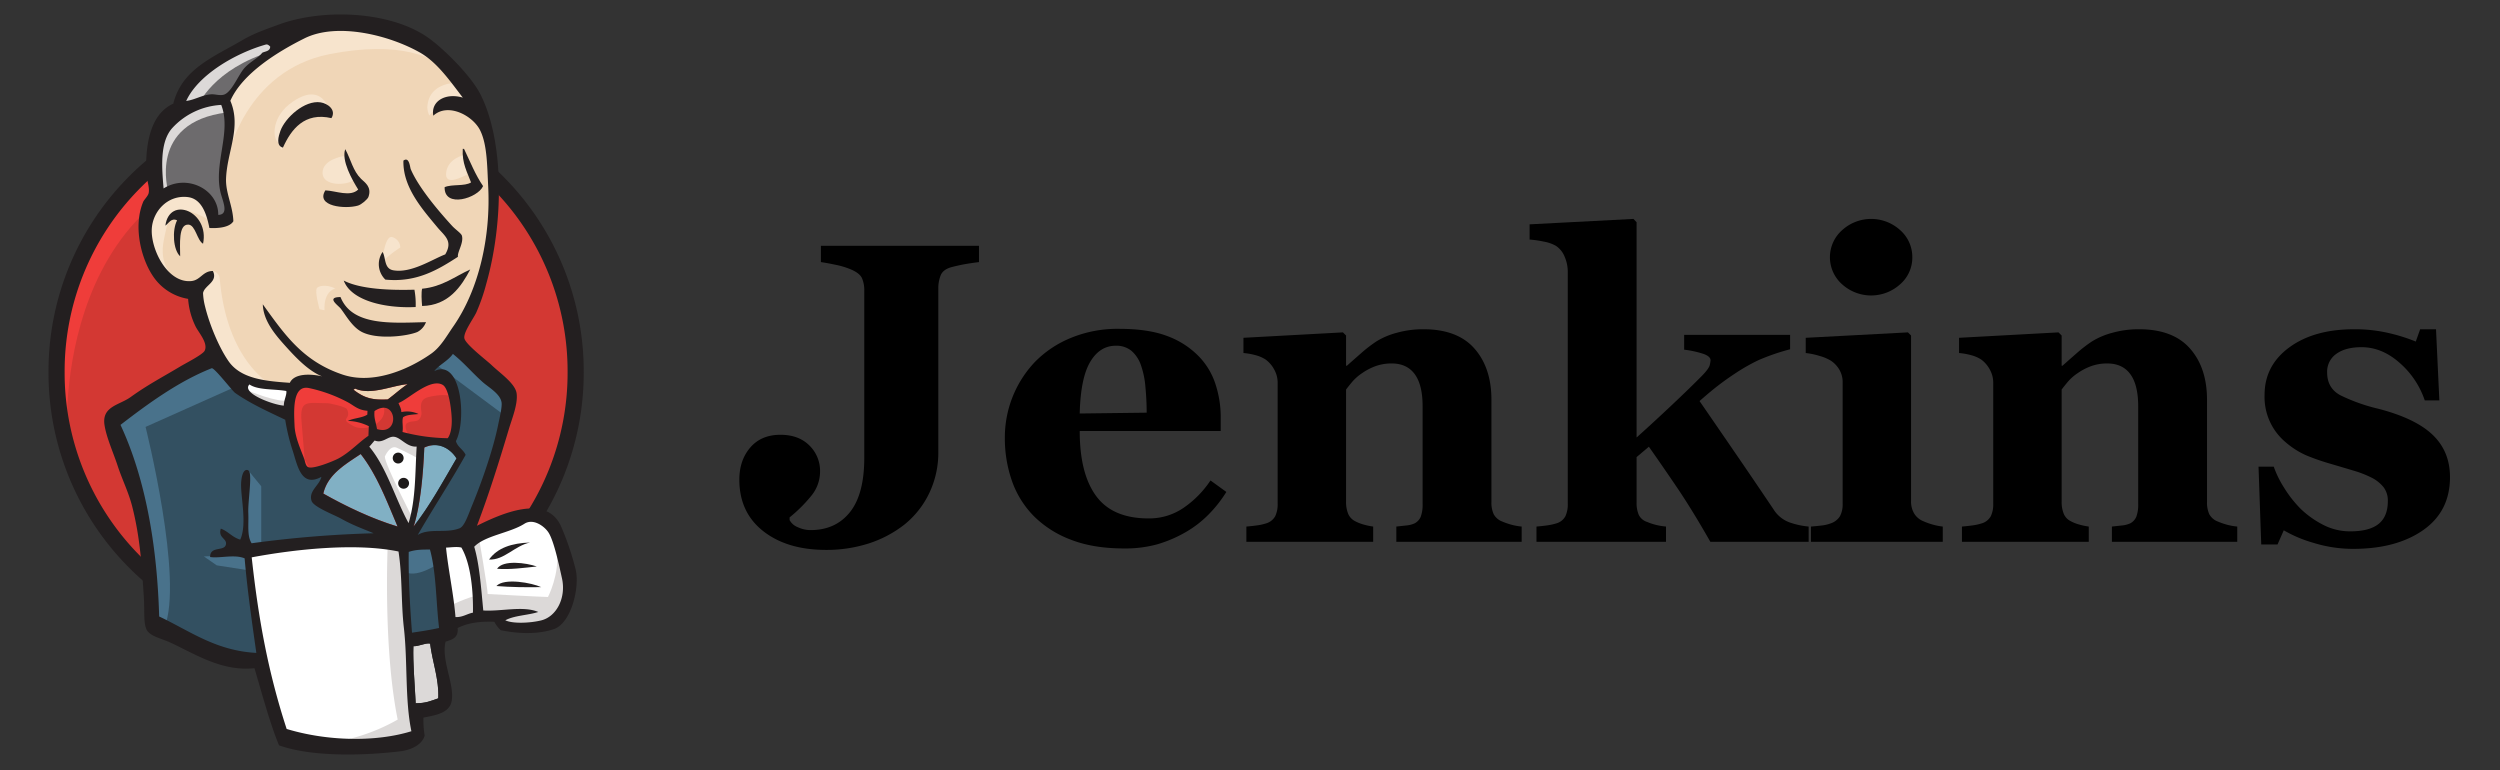 <svg id="svg2" xmlns="http://www.w3.org/2000/svg" viewBox="0 0 1053.52 324.48"><rect x="0" y="0" width="1053.52" height="324.48" fill="#333333" stroke="none"/><defs><style>.cls-1{fill:#d33833;}.cls-2{fill:#ef3d3a;}.cls-3{fill:#231f20;}.cls-4{fill:#f0d6b7;}.cls-5{fill:#335061;}.cls-6{fill:#6d6b6d;}.cls-7{fill:#dcd9d8;}.cls-8{fill:#f7e4cd;}.cls-9{fill:#49728b;}.cls-10{fill:#fff;}.cls-11{fill:#81b0c4;}.cls-12{fill:#1d1919;}.cls-13{isolation:isolate;}</style></defs><title>jenkins</title><g id="g10"><g id="g3393"><g id="path22"><path class="cls-1" d="M242.588,156.371c0,61.786-48.969,111.874-109.375,111.874-60.405,0-109.374-50.088-109.374-111.874,0-61.787,48.969-111.876,109.374-111.876,60.406,0,109.375,50.089,109.375,111.876"/></g><g id="path24"><path class="cls-2" d="M28.296,184.078s-7.918-116.666,99.583-120l-7.5-12.5L62.046,71.162,45.379,90.328l-14.583,27.918-8.334,32.5,2.5,21.666"/></g><g id="path26"><path class="cls-3" d="M58.301,80.052a109.421,109.421,0,0,0-31.065,76.736h0a109.41,109.41,0,0,0,31.065,76.73h0A104.408,104.408,0,0,0,133.211,265.263h0a104.406,104.406,0,0,0,74.912-31.745h0A109.417,109.417,0,0,0,239.189,156.788h0A109.428,109.428,0,0,0,208.123,80.052h0A104.43,104.43,0,0,0,133.211,48.308h0A104.432,104.432,0,0,0,58.301,80.052ZM53.443,238.267A116.222,116.222,0,0,1,20.44,156.788h0A116.224,116.224,0,0,1,53.443,75.306h0a111.216,111.216,0,0,1,79.768-33.79h0a111.209,111.209,0,0,1,79.768,33.79h0A116.211,116.211,0,0,1,245.983,156.788h0a116.204,116.204,0,0,1-33.004,81.479h0a111.23,111.23,0,0,1-79.768,33.791h0a111.237,111.237,0,0,1-79.768-33.791h0"/></g><g id="path28"><path class="cls-4" d="M179.254,156.991l-16.668,2.5-22.5,2.5-14.584.416-14.166-.416-10.834-3.334-9.584-10.416-7.5-21.25-1.667-4.584-10-3.333-5.833-9.584-4.167-13.75,4.584-12.084,10.832-3.75,8.75,4.168,4.168,9.166,5-.834,1.666-2.083-1.666-9.584-.417-12.084,2.5-16.666-.098-9.52,7.598-12.146,13.334-9.584,23.334-10,25.833,3.75,22.5,16.25,10.418,16.666,6.666,12.084,1.666,30-5,25.834-9.166,22.916-8.75,12.084"/></g><g id="path30"><path class="cls-5" d="M165.087,229.073l-59.584,2.5v10l5,35-2.5,2.917-41.666-14.168-2.917-5-4.167-47.083-9.582-28.334-2.084-6.666,33.333-22.916,10.418-4.168,9.166,11.25,7.917,7.084,9.168,2.916,4.166,1.25,5,21.666,3.75,4.583,9.584-3.333-6.668,12.918,36.25,17.082-4.582,2.5"/></g><g id="path32"><path class="cls-6" d="M66.336,83.657l10.832-3.75,8.75,4.168,4.168,9.166,5-.834,1.25-5-2.5-9.582,2.5-22.918-2.084-12.5,7.5-8.75,16.25-12.916-4.583-6.25-22.916,11.25-9.584,7.5-5.417,11.666-8.334,11.25-2.5,13.334,1.667,14.166"/></g><g id="path34"><path class="cls-7" d="M83.419,44.491s6.25-15.416,31.25-22.916,1.25-5.418,1.25-5.418L88.836,26.574,78.419,36.991l-4.582,8.334,9.582-.834"/></g><g id="path36"><path class="cls-7" d="M70.919,80.741s-8.75-29.168,24.584-33.334l-1.25-5-22.916,5.418L64.669,69.491l1.667,14.166,4.582-2.916"/></g><g id="path38"><path class="cls-8" d="M84.252,119.491l5.456-5.286a3.513,3.513,0,0,1,2.878,3.203c.416,2.917,1.666,29.168,19.582,43.335,1.634,1.292-13.332-2.085-13.332-2.085l-13.334-20.832"/></g><g id="path40"><path class="cls-8" d="M160.922,111.574s.971-12.63,4.372-11.659a4.682,4.682,0,0,1,3.401,4.372s-8.26,5.344-7.774,7.286"/></g><g id="path42"><path class="cls-8" d="M195.503,65.324s-6.867,1.45-7.5,7.5c-.632,6.051,7.5,1.25,8.75.834"/></g><g id="path44"><path class="cls-8" d="M145.086,65.742s-9.168,1.25-9.168,7.082c0,5.834,10.418,5.418,13.334,2.917"/></g><g id="path46"><path class="cls-8" d="M88.419,92.824s-15.834-9.584-17.5-.416c-1.667,9.166-5.418,15.834,2.5,25.416l-5.417-1.666-5-12.916-1.666-12.5,9.582-10.001,10.834.834,6.25,5,.416,6.25"/></g><g id="path48"><path class="cls-8" d="M95.919,66.574s7.083-36.666,42.917-43.75c29.502-5.831,44.999,1.25,50.833,7.916,0,0-26.25-31.249-51.25-21.666-25,9.584-43.333,27.084-42.916,38.333.71,19.16.416,19.168.416,19.168"/></g><g id="path50"><path class="cls-8" d="M192.587,34.907s-12.082-.416-12.5,10.418a8.283,8.283,0,0,0,.833,3.333s9.585-10.834,15.418-5"/></g><g id="path52"><path class="cls-8" d="M139.676,49.786s-2.08-16.629-16.257-6.961c-9.166,6.25-8.332,15-6.667,16.666,1.667,1.667,1.213,5.024,2.482,2.72,1.268-2.304.851-9.804,5.434-11.886,4.583-2.084,12.097-4.411,15.007-.539"/></g><g id="path54"><path class="cls-9" d="M100.502,162.407l-39.166,17.5s16.25,64.584,7.916,84.584l-5.833-2.083-.416-24.584-10.832-46.666-4.584-12.918,40.833-27.499,12.084,11.665"/></g><g id="path56"><path class="cls-9" d="M104.53,198.128l5.557,6.78v25h-6.668s-.833-17.5-.833-19.584c0-2.083.833-9.584.833-9.584"/></g><g id="path58"><path class="cls-9" d="M104.669,233.658l-18.75.833,5.418,3.75,13.332,2.083"/></g><g id="path60"><path class="cls-5" d="M168.837,229.491l15.416-.416,3.75,38.334-15.834,2.083-3.333-40"/></g><g id="path62"><path class="cls-5" d="M173.003,229.491l23.334-1.25s9.582-24.166,9.582-25.416,8.334-35,8.334-35l-18.75-19.582-3.75-3.334-10,10v38.75l-8.75,35.833"/></g><g id="path64"><path class="cls-9" d="M183.419,226.574l-14.582,2.917,2.083,11.668c5.416,2.5,14.584-4.168,14.584-4.168"/></g><g id="path66"><path class="cls-9" d="M183.837,153.658l29.166,21.666.834-10L191.753,144.908l-7.916,8.75"/></g><g id="path68"><path class="cls-10" d="M119.129,311.578,110.502,276.573l-4.29-25.828-.71-19.172,39.044-2.079,24.291-.004-2.209,43.754,3.75,33.75-.416,6.25-31.666,2.5-19.167-4.167"/></g><g id="path70"><path class="cls-7" d="M163.419,229.074s-2.083,43.334,4.168,74.166a79.6,79.6,0,0,1-30.834,10l35.001-1.25,4.166-2.5-5-68.333-1.25-14.585"/></g><g id="path72"><path class="cls-10" d="M188.713,264.078l16.25-4.583,30.832-1.667,4.584-14.166L232.045,219.078l-9.582-1.25-13.334,4.167-12.792,6.246-6.791-1.246-5.292,2.079"/></g><g id="path74"><path class="cls-7" d="M188.419,255.741s10.832-4.999,12.5-4.582l-4.582-22.918,5.416-2.083s3.75,21.666,3.75,24.166c0,0,23.332,1.25,25.416,1.25,0,0,5-9.584,3.75-19.584l4.584,13.334.416,7.5-6.666,10-7.5,1.667-12.5-.416-4.166-5.416-14.584,2.083-4.584,1.667"/></g><g id="path76"><path class="cls-10" d="M172.045,226.162,162.879,202.828l-9.584-13.75s2.083-5.834,5-5.834h9.584l9.166,3.334-.833,15.416-4.168,24.167"/></g><g id="path78"><path class="cls-7" d="M173.837,218.241s-11.668-22.499-11.668-25.832c0,0,2.083-5,5-3.75s9.168,4.582,9.168,4.582v-7.916l-14.168-2.917-9.582,1.25,16.25,38.334,3.333.417"/></g><g id="path80"><path class="cls-10" d="M122.879,163.246l-11.543-1.255-10.834-3.334v3.75l5.293,5.838,16.666,7.5"/></g><g id="path82"><path class="cls-7" d="M104.254,164.494s12.918,5.418,17.084,4.168l.414,4.995-11.665-2.495-7.084-5,1.25-1.667"/></g><g id="path84"><path class="cls-1" d="M188.668,184.663a79.171,79.171,0,0,1-19.05-2.625c.38-2.292-.331-4.543.24-6.194,1.559-1.123,4.171-1.105,6.527-1.369a11.357,11.357,0,0,0-7.251-.819c-.055-1.591-.769-2.578-1.201-3.822,3.975-1.419,13.359-10.72,18.637-7.64,2.515,1.465,3.584,9.832,3.779,13.901.163,3.375-.306,6.78-1.681,8.568"/></g><g id="path86"><path class="cls-1" d="M189.149,185.678l-.51-.015a80.524,80.524,0,0,1-19.292-2.662l-.861-.243.146-.884a13.223,13.223,0,0,0,.048-2.907,8.956,8.956,0,0,1,.233-3.449l.104-.299.257-.186a5.285,5.285,0,0,1,1.037-.574,8.001,8.001,0,0,0-.937.169l-1.196.295-.043-1.231a6.067,6.067,0,0,0-.677-2.381c-.166-.374-.331-.749-.469-1.148l-.325-.937.934-.333a27.605,27.605,0,0,0,4.648-2.808c4.729-3.213,10.616-7.213,14.829-4.754,3.568,2.079,4.212,13.43,4.274,14.717.092,1.916.093,6.65-1.888,9.225ZM170.708,181.3a79.404,79.404,0,0,0,17.441,2.347c.911-1.536,1.356-4.28,1.201-7.503-.265-5.527-1.595-12.102-3.283-13.085-3.126-1.824-8.657,1.936-12.697,4.681a42.609,42.609,0,0,1-4.148,2.617c.021.049.043.097.064.146a10.039,10.039,0,0,1,.705,1.981,12.512,12.512,0,0,1,6.835,1.095l3.074,1.511-3.403.381c-.474.053-.958.095-1.442.137a11.827,11.827,0,0,0-4.337.875,9.567,9.567,0,0,0-.041,2.372A19.29,19.29,0,0,1,170.708,181.3Z"/></g><g id="path88"><path class="cls-1" d="M154.859,173.106c-.019.535-.041,1.074-.062,1.614-2.208,1.45-5.771,1.433-8.194,2.651a21.291,21.291,0,0,1,8.815,2.229q-.081,2.021-.158,4.041c-4.046,2.77-7.742,6.895-12.507,9.493-2.252,1.228-10.158,4.39-12.554,3.831-1.356-.315-1.478-1.998-2.02-3.583-1.155-3.396-3.813-8.803-4.045-13.915-.295-6.457-.947-17.28,6.012-15.95a62.168,62.168,0,0,1,16.491,6.032c2.656,1.452,4.192,3.248,8.223,3.558"/></g><g id="path90"><path class="cls-1" d="M130.839,198.023a3.85,3.85,0,0,1-.866-.086c-1.638-.38-2.067-1.908-2.446-3.258-.09-.32-.182-.649-.293-.976-.271-.795-.624-1.7-1.009-2.687-1.294-3.316-2.904-7.442-3.089-11.507l-.02-.42c-.248-5.354-.586-12.687,2.695-15.53a5.114,5.114,0,0,1,4.523-1.027,63.209,63.209,0,0,1,16.783,6.137c.714.392,1.341.799,1.947,1.193a11.112,11.112,0,0,0,5.873,2.245l.957.073-.117,3.092-.43.282a12.301,12.301,0,0,1-4.014,1.477,21.828,21.828,0,0,1,4.532,1.673l.579.288-.203,5.188-.415.284a59.298,59.298,0,0,0-4.747,3.771,47.255,47.255,0,0,1-7.846,5.774C141.542,194.933,134.305,198.023,130.839,198.023Zm-1.806-33.62a2.802,2.802,0,0,0-1.913.669c-2.549,2.209-2.223,9.26-2.007,13.926l.02.422c.169,3.734,1.713,7.691,2.954,10.87.397,1.017.761,1.95,1.039,2.769.123.36.226.726.326,1.081.332,1.181.536,1.749.974,1.85,1.845.432,9.172-2.274,11.849-3.734a45.729,45.729,0,0,0,7.508-5.543c1.525-1.296,2.973-2.525,4.497-3.607l.113-2.888a20.23,20.23,0,0,0-7.834-1.848l-3.833-.168,3.428-1.725a17.431,17.431,0,0,1,4.033-1.237,15.364,15.364,0,0,0,3.632-1.105l.005-.137a13.396,13.396,0,0,1-5.851-2.457c-.575-.374-1.169-.761-1.816-1.115A61.066,61.066,0,0,0,129.958,164.498,4.968,4.968,0,0,0,129.033,164.403Z"/></g><g id="path92"><path class="cls-1" d="M158.878,180.811c-.618-3.518-1.331-4.521-1.055-7.59,9.381-6.255,11.143,10.744,1.055,7.59"/></g><g id="path94"><path class="cls-1" d="M161.25,182.212a8.944,8.944,0,0,1-2.67-.447l-.581-.182-.105-.6c-.192-1.094-.395-1.943-.574-2.691a13.878,13.878,0,0,1-.493-5.161l.043-.477.398-.266c4.211-2.808,6.752-1.143,7.649-.296a6.43,6.43,0,0,1,.955,7.573A5.144,5.144,0,0,1,161.25,182.212Zm-1.501-2.197c2.043.486,3.592.017,4.397-1.359a4.458,4.458,0,0,0-.601-5.107c-1.104-1.04-2.783-.949-4.762.247a12.177,12.177,0,0,0,.482,4.032C159.415,178.457,159.582,179.156,159.748,180.015Z"/></g><g id="path96"><path class="cls-2" d="M172.462,183.662s-2.917-4.168-.834-5.418,4.168.001,5.418-2.083,0-3.334.416-5.834,2.501-2.917,4.584-3.334,7.918-1.25,8.75.834l-2.5-7.5-5-1.666L167.462,167.828l-.834,4.584V181.578"/></g><g id="path98"><path class="cls-2" d="M128.712,197.412q-.751-9.754-1.62-19.493c-.882-9.7,2.33-8.008,10.738-8.008,1.284,0,7.907,1.531,8.381,2.5,2.272,4.641-3.8,3.61,2.618,7.11,5.418,2.954,14.988-1.794,12.799-8.36-1.225-1.46-6.383-.455-8.231-1.414q-4.883-2.531-9.765-5.062c-4.141-2.149-13.713-5.281-18.129-2.279-11.188,7.609.706,26.62,4.697,34.557"/></g><g id="path100"><path class="cls-3" d="M139.676,49.786c-11.357-2.645-17,4.753-20.442,12.425-3.074-.745-1.851-4.925-1.074-7.055,2.033-5.59,10.225-13.031,16.918-12.023,2.88.434,6.778,3.067,4.598,6.653"/></g><g id="path102"><path class="cls-3" d="M195.009,62.718c.179.007.36.014.539.021,2.566,5.331,4.787,10.979,8.025,15.685-2.169,5.051-16.422,9.521-16.203.451,3.083-1.347,8.404-.275,11.136-1.996-1.58-4.336-3.86-8.027-3.498-14.161"/></g><g id="path104"><path class="cls-3" d="M145.49,62.857c2.435,4.464,3.228,9.154,6.689,12.527,1.559,1.519,4.59,3.37,3.087,7.594-.351.996-2.917,3.218-4.399,3.654-5.411,1.597-18.02.33-13.75-6.416,4.475.209,10.49,2.906,13.835-.343-2.569-4.106-7.148-12.23-5.463-17.016"/></g><g id="path106"><path class="cls-3" d="M192.978,108.224c-8.148,5.234-17.233,10.925-30.582,9.605a9.054,9.054,0,0,1-1.169-11.644c1.442,2.48.536,7.041,4.556,7.728,7.575,1.296,16.391-4.634,21.84-6.706,3.379-5.696-.291-7.791-3.335-11.457-6.231-7.511-14.59-16.821-14.286-28.066,2.519-1.826,2.736,2.787,3.098,3.627,3.254,7.615,11.443,17.354,17.419,23.871,1.468,1.605,3.884,3.145,4.153,4.206.775,3.086-2.016,6.784-1.692,8.836"/></g><g id="path108"><path class="cls-3" d="M85.567,102.714c-2.554-1.458-3.162-7.878-6.16-8.06-4.285-.26-3.503,8.329-3.486,13.351-2.949-2.678-3.468-10.921-1.301-15.155-2.469-1.212-3.572,1.338-4.941,2.236C71.439,82.299,88.385,89.156,85.567,102.714"/></g><g id="path110"><path class="cls-3" d="M198.165,113.549c-3.792,7.219-9.158,15.169-20.286,15.4-.226-2.331-.4-5.879.013-7.282,8.508-.818,13.76-5.147,20.274-8.117"/></g><g id="path112"><path class="cls-3" d="M144.849,118.229c7.098,3.733,20.143,4.134,29.791,3.851a33.78,33.78,0,0,1,.525,7.302c-12.401.619-27.064-2.45-30.316-11.154"/></g><g id="path114"><path class="cls-3" d="M143.5,125.189c4.908,12.324,21.778,10.905,36.005,10.565a7.609,7.609,0,0,1-3.671,4.174c-4.559,1.855-17.133,3.263-23.461-.099-4.014-2.134-6.593-6.955-8.792-9.781-1.062-1.365-6.35-4.851-.081-4.859"/></g><g id="path116"><path class="cls-11" d="M192.385,193.168c-5.76,9.865-11.271,19.998-18.105,28.699,2.865-8.424,4.091-22.523,4.524-33.272,5.994-2.805,11.126.631,13.581,4.572"/></g><g id="path118"><path class="cls-3" d="M223.38,228.624c-6.449,1.291-10.98,7.559-17.271,7.156,3.458-4.874,9.516-6.929,17.271-7.156"/></g><g id="path120"><path class="cls-3" d="M226.225,238.717c-5.256.555-11.43,1.406-16.761.968,2.524-3.855,12.248-2.525,16.761-.968"/></g><g id="path122"><path class="cls-3" d="M228.047,247.418c-5.907.128-13.25.01-18.865-.461,3.321-3.567,15.034-1.324,18.865.461"/></g><g id="path124"><path class="cls-7" d="M181.27,271.229c.847,7.419,3.789,14.936,3.42,23.061-3.266,1.101-5.143,2.065-9.519,2.059-.309-6.905-1.232-17.461-.956-24.044,2.152.142,5.326-1.538,7.055-1.076"/></g><g id="path126"><path class="cls-4" d="M171.747,161.889c-2.966,1.936-5.492,4.354-8.341,6.421-6.317.312-9.765-.438-14.406-4.065.076-.291.542-.161.56-.519,6.763,3.014,15.359-1.228,22.188-1.837"/></g><g id="path128"><path class="cls-11" d="M136.246,207.987c1.858-8.051,9.138-12.221,15.749-16.655,6.824,8.66,10.974,19.797,15.544,30.545-10.797-3.255-21.83-8.536-31.293-13.89"/></g><g id="path130"><path class="cls-3" d="M174.215,272.306c-.276,6.582.647,17.139.956,24.044,4.376.006,6.253-.958,9.519-2.059.369-8.125-2.572-15.642-3.42-23.061C179.542,270.768,176.368,272.448,174.215,272.306Zm-68.143-37.436c2.886,26.529,7.065,48.83,14.731,72.321,17.014,5.166,37.525,5.616,52.564.955-2.761-13.259-1.555-29.401-3.169-43.55-1.216-10.635-.596-21.335-2.264-32.185C149.713,228.62,123.956,231.524,106.073,234.87Zm66.171-2.292c-.154,11.393.51,22.632,1.38,34.04,4.375-.657,7.344-1.095,11.409-1.986-1.32-10.982-1.157-23.34-3.846-33.055C178.079,231.605,175.343,231.539,172.244,232.577Zm22.194-1.837c-2.076-.476-4.494-.018-6.478.02.932,9.288,3.195,19.536,3.991,29.285,3.121.097,4.789-1.375,7.356-1.87.138-8.558-.748-20.348-4.87-27.435Zm33.605,30.704c6.506-1.58,10.598-9.549,8.777-17.732-1.221-5.5-3.396-15.857-5.724-19.375-1.72-2.603-6.384-6.01-10.107-3.625-6.057,3.879-16.729,5.005-21.146,9.7,2.215,7.375,2.903,17.505,3.816,26.85,7.567.472,16.879-2.083,23.172.628-4.394,1.423-10.095,1.435-13.891,3.509,3.102,1.498,10.366,1.196,15.102.046Zm-60.504-39.567c-4.57-10.748-8.72-21.885-15.544-30.545-6.611,4.434-13.891,8.604-15.749,16.655C145.709,213.341,156.742,218.622,167.539,221.877Zm11.265-33.281c-.432,10.748-1.659,24.848-4.524,33.272,6.834-8.702,12.345-18.834,18.105-28.699C189.93,189.227,184.798,185.791,178.804,188.596Zm-12.77-4.537c-2.589-.279-4.786,2.976-8.152,1.569-.771.853-1.472,1.776-2.259,2.609,7.435,8.96,10.814,21.672,16.556,32.202,3.081-10.115,2.726-21.196,3.405-32.236C171.35,188.471,169.002,184.373,166.034,184.058Zm-8.211-10.838c-.276,3.069.438,4.072,1.055,7.59C168.965,183.964,167.204,166.966,157.823,173.221Zm-11.186-3.672a62.168,62.168,0,0,0-16.491-6.032c-6.959-1.331-6.307,9.492-6.012,15.95.232,5.112,2.891,10.519,4.045,13.915.542,1.586.664,3.269,2.02,3.583,2.397.559,10.302-2.603,12.554-3.831,4.764-2.598,8.46-6.723,12.507-9.493q.079-2.021.158-4.041a21.29,21.29,0,0,0-8.815-2.229c2.422-1.219,5.986-1.201,8.194-2.651.021-.54.044-1.079.062-1.614C150.829,172.796,149.293,171.001,146.637,169.548Zm-41.517-7.541c-3.607,3.663,10.118,8.655,14.488,8.924-.024-2.317,1.321-4.503,1.05-6.165C115.467,163.854,108.646,164.456,105.12,162.007Zm44.44,1.72c-.018.357-.484.228-.56.519,4.641,3.627,8.089,4.378,14.406,4.065,2.849-2.067,5.375-4.485,8.341-6.421C164.918,162.499,156.322,166.741,149.559,163.727Zm40.79,12.369c-.195-4.069-1.264-12.436-3.779-13.901-5.279-3.081-14.662,6.221-18.637,7.64.432,1.245,1.146,2.231,1.201,3.822a11.357,11.357,0,0,1,7.251.819c-2.356.264-4.969.246-6.527,1.369-.571,1.651.14,3.901-.24,6.194a79.171,79.171,0,0,0,19.05,2.625C190.043,182.876,190.512,179.471,190.349,176.096ZM99.046,165.549c-1.133-.807-8.796-10.779-9.846-10.365C75.333,160.653,62.367,170.109,50.78,179.053c11.047,23.705,15.507,52.748,16.295,80.74,12.655,5.919,23.771,14.452,40.944,15.343-1.987-14.06-3.801-26.604-4.929-39.841-4.315-1.819-10.505.083-14.543-.564-.034-4.866,6.167-2.131,6.684-5.403.389-2.475-3.412-2.663-2.174-6.56,3.157,1.147,4.814,3.682,8.181,4.634,3.076-6.73-.043-18.638.4-24.263.084-1.056.527-5.851,2.893-5.01,2.094.745-.12,12.752.11,18.076.209,4.905-.592,9.651,1.394,12.73a474.19,474.19,0,0,1,51.412-4.211c-3.95-1.695-8.643-3.299-13.787-6.199-2.789-1.572-11.581-4.844-12.385-7.493-1.284-4.221,3.369-6.47,4.165-10.088-8.376,4.568-10.011-4.379-11.992-10.718a83.307,83.307,0,0,1-3.258-13.341c-7.216-3.44-14.931-6.924-21.142-11.335Zm83.974-9.159c11.554-5.602,13.636,20.939,9.107,29.489.7,2.55,3.108,3.526,4.09,5.819-6.448,11.55-13.609,22.331-20.188,33.745,4.894-3.046,11.884-.545,17.643-2.825,2.105-.833,3.629-5.651,5.222-9.506,4.384-10.606,8.986-23.977,11.034-34.099.462-2.306,1.723-7.331,1.44-9.384-.504-3.675-5.49-6.4-8.026-8.672-4.673-4.197-7.615-7.891-12.489-11.816-1.976,2.917-6.218,4.877-7.834,7.25ZM72.623,53.931c-5.505,6.057-4.353,17.407-3.687,25.483,9.951-6.26,23.159.495,23.035,11.143,4.751-.126,1.775-5.934.915-9.675-2.808-12.22,4.731-25.496.342-36.671a30.198,30.198,0,0,0-20.605,9.721Zm39.392-35.157c-12.463,3.533-28.437,12.589-33.558,23.785,3.966-.576,6.719-2.576,10.631-2.824,1.478-.096,3.416.62,5.115.198,3.386-.84,6.244-8.432,8.799-11.258,2.49-2.759,5.483-3.937,7.532-6.452,1.316-.635,3.262-.591,3.337-2.567C113.299,19.044,112.699,18.579,112.015,18.773Zm64.879,3.323c-12.936-7.299-34.833-12.789-48.593-5.929-11.104,5.536-26.112,14.696-31.23,26.304,4.78,11.201-1.416,21.465-1.812,32.838-.21,6.051,2.849,11.334,3.083,17.921-1.636,2.699-6.633,3.031-10.093,2.846-1.165-5.827-3.203-12.378-9.204-13.035-8.491-.929-14.7,6.099-15.085,13.443-.457,8.636,6.633,22.95,16.682,21.956,3.882-.384,4.835-4.275,9.065-4.235,2.292,4.574-3.536,6.01-4.136,9.281a26.277,26.277,0,0,0,.855,5.696c1.825,7.541,5.894,17.301,9.899,23.043,5.083,7.283,15.069,8.38,25.813,9.094,1.919-4.134,8.988-3.794,13.594-2.712-5.52-2.186-10.652-7.486-14.905-12.178-4.885-5.383-9.834-11.156-10.084-18.191,9.232,12.807,16.859,23.992,33.646,29.626,12.702,4.26,27.537-1.952,37.297-8.806,4.05-2.849,6.468-7.369,9.346-11.506,10.771-15.494,15.797-37.609,14.693-59.044-.455-8.84-.435-17.65-3.401-23.598-3.1-6.219-13.585-11.782-19.723-6.157-1.137-6.048,5.104-9.787,12.435-7.611-5.228-6.746-10.714-14.852-18.144-19.045Zm24.101,199.459c10.109-5.025,28.996-13.526,35.334.018a114.847,114.847,0,0,1,6.294,18.587c1.711,7.271-1.855,22.554-9.329,24.994-6.601,2.155-14.304,2.023-22.255.426a12.124,12.124,0,0,1-2.708-3.551c-5.678-.22-10.994.305-15.479,2.639.425,4.199-2.415,4.873-5.077,5.737-1.974,7.826,3.949,18.046,2.531,25.183-1.011,5.084-7.266,5.87-11.864,6.821a39.057,39.057,0,0,0,.515,7.574c-1.051,3.874-5.766,6.079-10.234,6.619-14.699,1.768-37.017,2.562-51.155-2.522-3.945-9.677-7.053-21.447-10.339-32.498-13.789,1.473-24.941-5.95-35.455-10.812-3.64-1.688-8.676-2.617-10.036-5.515-1.318-2.805-.779-8.182-1.106-13.26-.833-12.971-1.545-25.483-4.971-38.764-1.538-5.96-4.219-11.219-6.089-16.961-1.728-5.322-4.748-11.9-5.536-17.207-1.168-7.866,6.239-8.304,10.976-11.713,7.322-5.271,13.069-8.186,20.998-12.944,2.349-1.409,9.431-4.975,10.237-6.618,1.601-3.256-2.749-7.848-3.912-10.4a31.281,31.281,0,0,1-3.063-11.448,22.085,22.085,0,0,1-14.74-9.474c-5.038-7.388-8.533-21.055-4.173-31.451.342-.819,2.047-2.429,2.298-3.686.496-2.476-.934-5.769-1.022-8.402-.458-13.512,2.286-25.155,11.383-29.23C76.711,28.984,89.929,24.093,102.381,16.782c4.655-2.733,9.786-4.479,15.085-6.429,19.01-6.996,48.177-5.679,63.955,6.254,6.69,5.06,17.384,15.744,21.209,23.479,10.102,20.421,9.385,54.55,2.319,79.391a79.913,79.913,0,0,1-4.251,12.244c-1.341,2.798-5.51,8.395-5.004,10.865.521,2.554,9.505,9.375,11.431,11.232,3.469,3.346,10.059,7.787,10.592,12.01.574,4.494-1.98,10.641-3.274,14.977-4.325,14.471-8.545,27.848-13.449,40.749"/></g><g id="path132"><path class="cls-8" d="M133.554,121.382c.548-.73,3.563-1.839,7.782.193,0,0-5,.834-4.584,9.17l-2.083-.417s-2.153-7.559-1.115-8.945"/></g><g id="path134"><path class="cls-12" d="M170.087,193.033a2.292,2.292,0,1,1-2.292-2.292,2.292,2.292,0,0,1,2.292,2.292"/></g><g id="path136"><path class="cls-12" d="M172.378,203.658a2.292,2.292,0,1,1-2.292-2.292,2.292,2.292,0,0,1,2.292,2.292"/></g></g><g id="text5675"><g class="cls-13"><path d="M412.553,110.447q-3.516.441-5.977.88-2.462.441-5.537,1.23-3.605.968-4.614,3.43a14.719,14.719,0,0,0-1.011,5.629v68.78a39.515,39.515,0,0,1-3.823,17.416,37.974,37.974,0,0,1-10.503,13.279,48.502,48.502,0,0,1-15.117,7.961,58.036,58.036,0,0,1-17.842,2.683q-16.436,0-26.499-7.91-10.065-7.91-10.063-21.709,0-8.174,4.614-13.535,4.614-5.36,12.7-5.361,7.646,0,12.173,4.482a14.971,14.971,0,0,1,4.526,11.074,16.136,16.136,0,0,1-3.911,10.415,60.522,60.522,0,0,1-8.921,8.833V219.168a6.547,6.547,0,0,0,3.438,2.988,12.603,12.603,0,0,0,5.376,1.23q10.575,0,16.612-7.564,6.038-7.564,6.039-22.869V122.498a12.62,12.62,0,0,0-.972-5.278q-.973-2.109-4.68-3.694a33.976,33.976,0,0,0-6.402-1.935q-3.753-.791-6.227-1.144v-6.855h66.621Z"/><path d="M516.791,207.303a53.463,53.463,0,0,1-7.427,9.448,45.084,45.084,0,0,1-9.888,7.603,54.205,54.205,0,0,1-11.909,5.054,50.692,50.692,0,0,1-13.843,1.714q-13.009,0-22.456-3.691A44.025,44.025,0,0,1,435.668,217.498a39.733,39.733,0,0,1-9.185-14.722,54.313,54.313,0,0,1-3.032-18.413,46.212,46.212,0,0,1,12.656-31.817A44.832,44.832,0,0,1,451.181,142.439a51.523,51.523,0,0,1,20.347-3.867q12.304,0,20.215,2.988a35.794,35.794,0,0,1,13.096,8.262,29.977,29.977,0,0,1,7.295,11.821,44.625,44.625,0,0,1,2.285,14.283v5.713H455.004q0,18.018,6.943,27.422,6.942,9.406,22.061,9.404a25.625,25.625,0,0,0,14.854-4.526,42.392,42.392,0,0,0,11.25-11.47ZM483.217,173.904q0-5.273-.527-10.811a36.005,36.005,0,0,0-1.846-9.053,13.93,13.93,0,0,0-4.087-6.24,10.039,10.039,0,0,0-6.548-2.109q-6.769,0-10.811,6.855-4.044,6.855-4.395,21.709Z"/><path d="M641.244,228.309H588.422v-6.416q1.668-.176,4.043-.439a11.106,11.106,0,0,0,3.604-.879,5.593,5.593,0,0,0,2.637-2.812,14.455,14.455,0,0,0,.791-5.449V171.18q0-8.965-3.306-13.492-3.303-4.526-9.738-4.526a19.9,19.9,0,0,0-6.565,1.055,24.514,24.514,0,0,0-5.949,3.076,20.256,20.256,0,0,0-4.098,3.604q-1.542,1.846-2.6,3.252V211.346a13.143,13.143,0,0,0,.879,5.142,6.132,6.132,0,0,0,2.9,3.12,16.77,16.77,0,0,0,3.516,1.406,27.398,27.398,0,0,0,4.131.879v6.416h-53.438v-6.416q2.196-.176,4.438-.483a21.47,21.47,0,0,0,3.823-.835,6.459,6.459,0,0,0,3.867-2.988,11.401,11.401,0,0,0,1.055-5.273V161.16a11.291,11.291,0,0,0-1.406-5.361,12.593,12.593,0,0,0-3.691-4.307,14.556,14.556,0,0,0-3.999-1.758,28.229,28.229,0,0,0-5.317-.967v-6.416l41.924-2.285,1.318,1.318v12.744h.352q2.459-2.196,5.977-5.273a57.513,57.513,0,0,1,6.504-5.01,31.588,31.588,0,0,1,8.525-3.604,41.112,41.112,0,0,1,11.25-1.494q14.325,0,21.489,8.13Q628.5,155.008,628.5,168.455v43.066a11.675,11.675,0,0,0,.967,5.186,6.825,6.825,0,0,0,3.604,3.076,30.355,30.355,0,0,0,3.472,1.23,25.367,25.367,0,0,0,4.702.879Z"/><path d="M762.182,228.309H720.755q-7.641-13.412-13.962-22.749-6.324-9.335-11.943-17.314l-5.178,4.38v19.16a12.546,12.546,0,0,0,.923,5.186,5.867,5.867,0,0,0,3.56,2.988,22.572,22.572,0,0,0,3.691,1.23,26.417,26.417,0,0,0,4.219.703v6.416H647.484v-6.416q2.212-.176,4.424-.483a24.237,24.237,0,0,0,3.893-.835,6.311,6.311,0,0,0,3.85-2.988,11.752,11.752,0,0,0,1.018-5.273V114.314a15.91,15.91,0,0,0-1.274-6.021,9.794,9.794,0,0,0-3.735-4.702,15.77,15.77,0,0,0-5.01-1.758,43.473,43.473,0,0,0-6.064-.879v-6.416l43.767-2.285,1.321,1.406v90.7q6.495-5.801,14.614-13.446,8.121-7.645,13.037-12.655,2.9-2.987,3.208-4.525a14.74,14.74,0,0,0,.308-1.89q0-1.582-2.775-2.637a41.543,41.543,0,0,0-8.353-1.846v-6.24h44.648v6.064a92.112,92.112,0,0,0-13.383,4.614,79.487,79.487,0,0,0-10.047,5.757q-3.599,2.373-6.973,4.974-3.374,2.6-7.755,6.479,8.599,12.475,15.88,23.103,7.282,10.629,15.267,22.488a13.312,13.312,0,0,0,6.757,5.534,33.221,33.221,0,0,0,8.076,1.758Z"/><path d="M818.695,228.309H763.148v-6.416q2.285-.176,4.482-.439a15.627,15.627,0,0,0,3.779-.879,7.282,7.282,0,0,0,3.955-3.032,10.416,10.416,0,0,0,1.143-5.229V161.16a10.263,10.263,0,0,0-1.406-5.405,11.649,11.649,0,0,0-3.516-3.735,18.703,18.703,0,0,0-4.79-2.021,31.293,31.293,0,0,0-5.845-1.23v-6.416l43.066-2.285,1.318,1.318v69.786a9.829,9.829,0,0,0,1.318,5.229,7.981,7.981,0,0,0,3.779,3.208,29.533,29.533,0,0,0,3.867,1.406,26.506,26.506,0,0,0,4.395.879Zm-12.832-119.883a14.864,14.864,0,0,1-5.142,11.382,18.221,18.221,0,0,1-24.434,0,15.217,15.217,0,0,1,0-22.808,18.153,18.153,0,0,1,24.478,0A15.062,15.062,0,0,1,805.863,108.425Z"/><path d="M942.797,228.309H889.975v-6.416q1.668-.176,4.043-.439a11.106,11.106,0,0,0,3.604-.879,5.593,5.593,0,0,0,2.637-2.812,14.455,14.455,0,0,0,.791-5.449V171.18q0-8.965-3.306-13.492-3.303-4.526-9.738-4.526a19.9,19.9,0,0,0-6.565,1.055,24.531,24.531,0,0,0-5.949,3.076,20.256,20.256,0,0,0-4.098,3.604q-1.542,1.846-2.6,3.252V211.346a13.161,13.161,0,0,0,.879,5.142,6.132,6.132,0,0,0,2.9,3.12,16.77,16.77,0,0,0,3.516,1.406,27.398,27.398,0,0,0,4.131.879v6.416h-53.438v-6.416q2.196-.176,4.438-.483a21.47,21.47,0,0,0,3.823-.835,6.456,6.456,0,0,0,3.867-2.988,11.401,11.401,0,0,0,1.055-5.273V161.16a11.291,11.291,0,0,0-1.406-5.361,12.572,12.572,0,0,0-3.691-4.307,14.542,14.542,0,0,0-3.999-1.758,28.229,28.229,0,0,0-5.317-.967v-6.416l41.924-2.285,1.318,1.318v12.744h.352q2.459-2.196,5.977-5.273a57.6,57.6,0,0,1,6.504-5.01,31.588,31.588,0,0,1,8.525-3.604,41.112,41.112,0,0,1,11.25-1.494q14.325,0,21.489,8.13,7.163,8.131,7.163,21.578v43.066a11.675,11.675,0,0,0,.967,5.186,6.825,6.825,0,0,0,3.604,3.076,30.355,30.355,0,0,0,3.472,1.23,25.367,25.367,0,0,0,4.702.879Z"/><path d="M991.664,231.297a56.245,56.245,0,0,1-16.655-2.505,54.49,54.49,0,0,1-12.612-5.317l-2.637,5.977H952.904l-1.143-32.783h6.416a43.505,43.505,0,0,0,4.395,8.921,49.181,49.181,0,0,0,7.031,8.921,39.778,39.778,0,0,0,9.448,6.68,24.606,24.606,0,0,0,11.382,2.725q7.997,0,11.909-3.12,3.91-3.119,3.911-9.624a9.241,9.241,0,0,0-1.758-5.801,15.015,15.015,0,0,0-4.834-3.955,44.719,44.719,0,0,0-7.515-2.988q-4.087-1.23-10.063-2.988a96.7,96.7,0,0,1-10.239-3.56,34.995,34.995,0,0,1-8.833-5.669,24.816,24.816,0,0,1-8.701-19.775q0-12.393,10.415-20.04,10.415-7.646,27.29-7.646a62.629,62.629,0,0,1,14.722,1.626,74.361,74.361,0,0,1,11.294,3.56l1.846-5.186h6.68l1.406,29.971h-6.152a36.34,36.34,0,0,0-10.547-15.777q-7.471-6.635-16.084-6.636-6.769,0-10.635,2.812a9.126,9.126,0,0,0-3.867,7.822q0,6.68,5.659,9.668a75.669,75.669,0,0,0,15.837,5.625q15.705,4.043,22.989,11.03,7.282,6.987,7.282,17.798,0,14.416-11.294,22.324Q1009.857,231.297,991.664,231.297Z"/></g></g></g></svg>